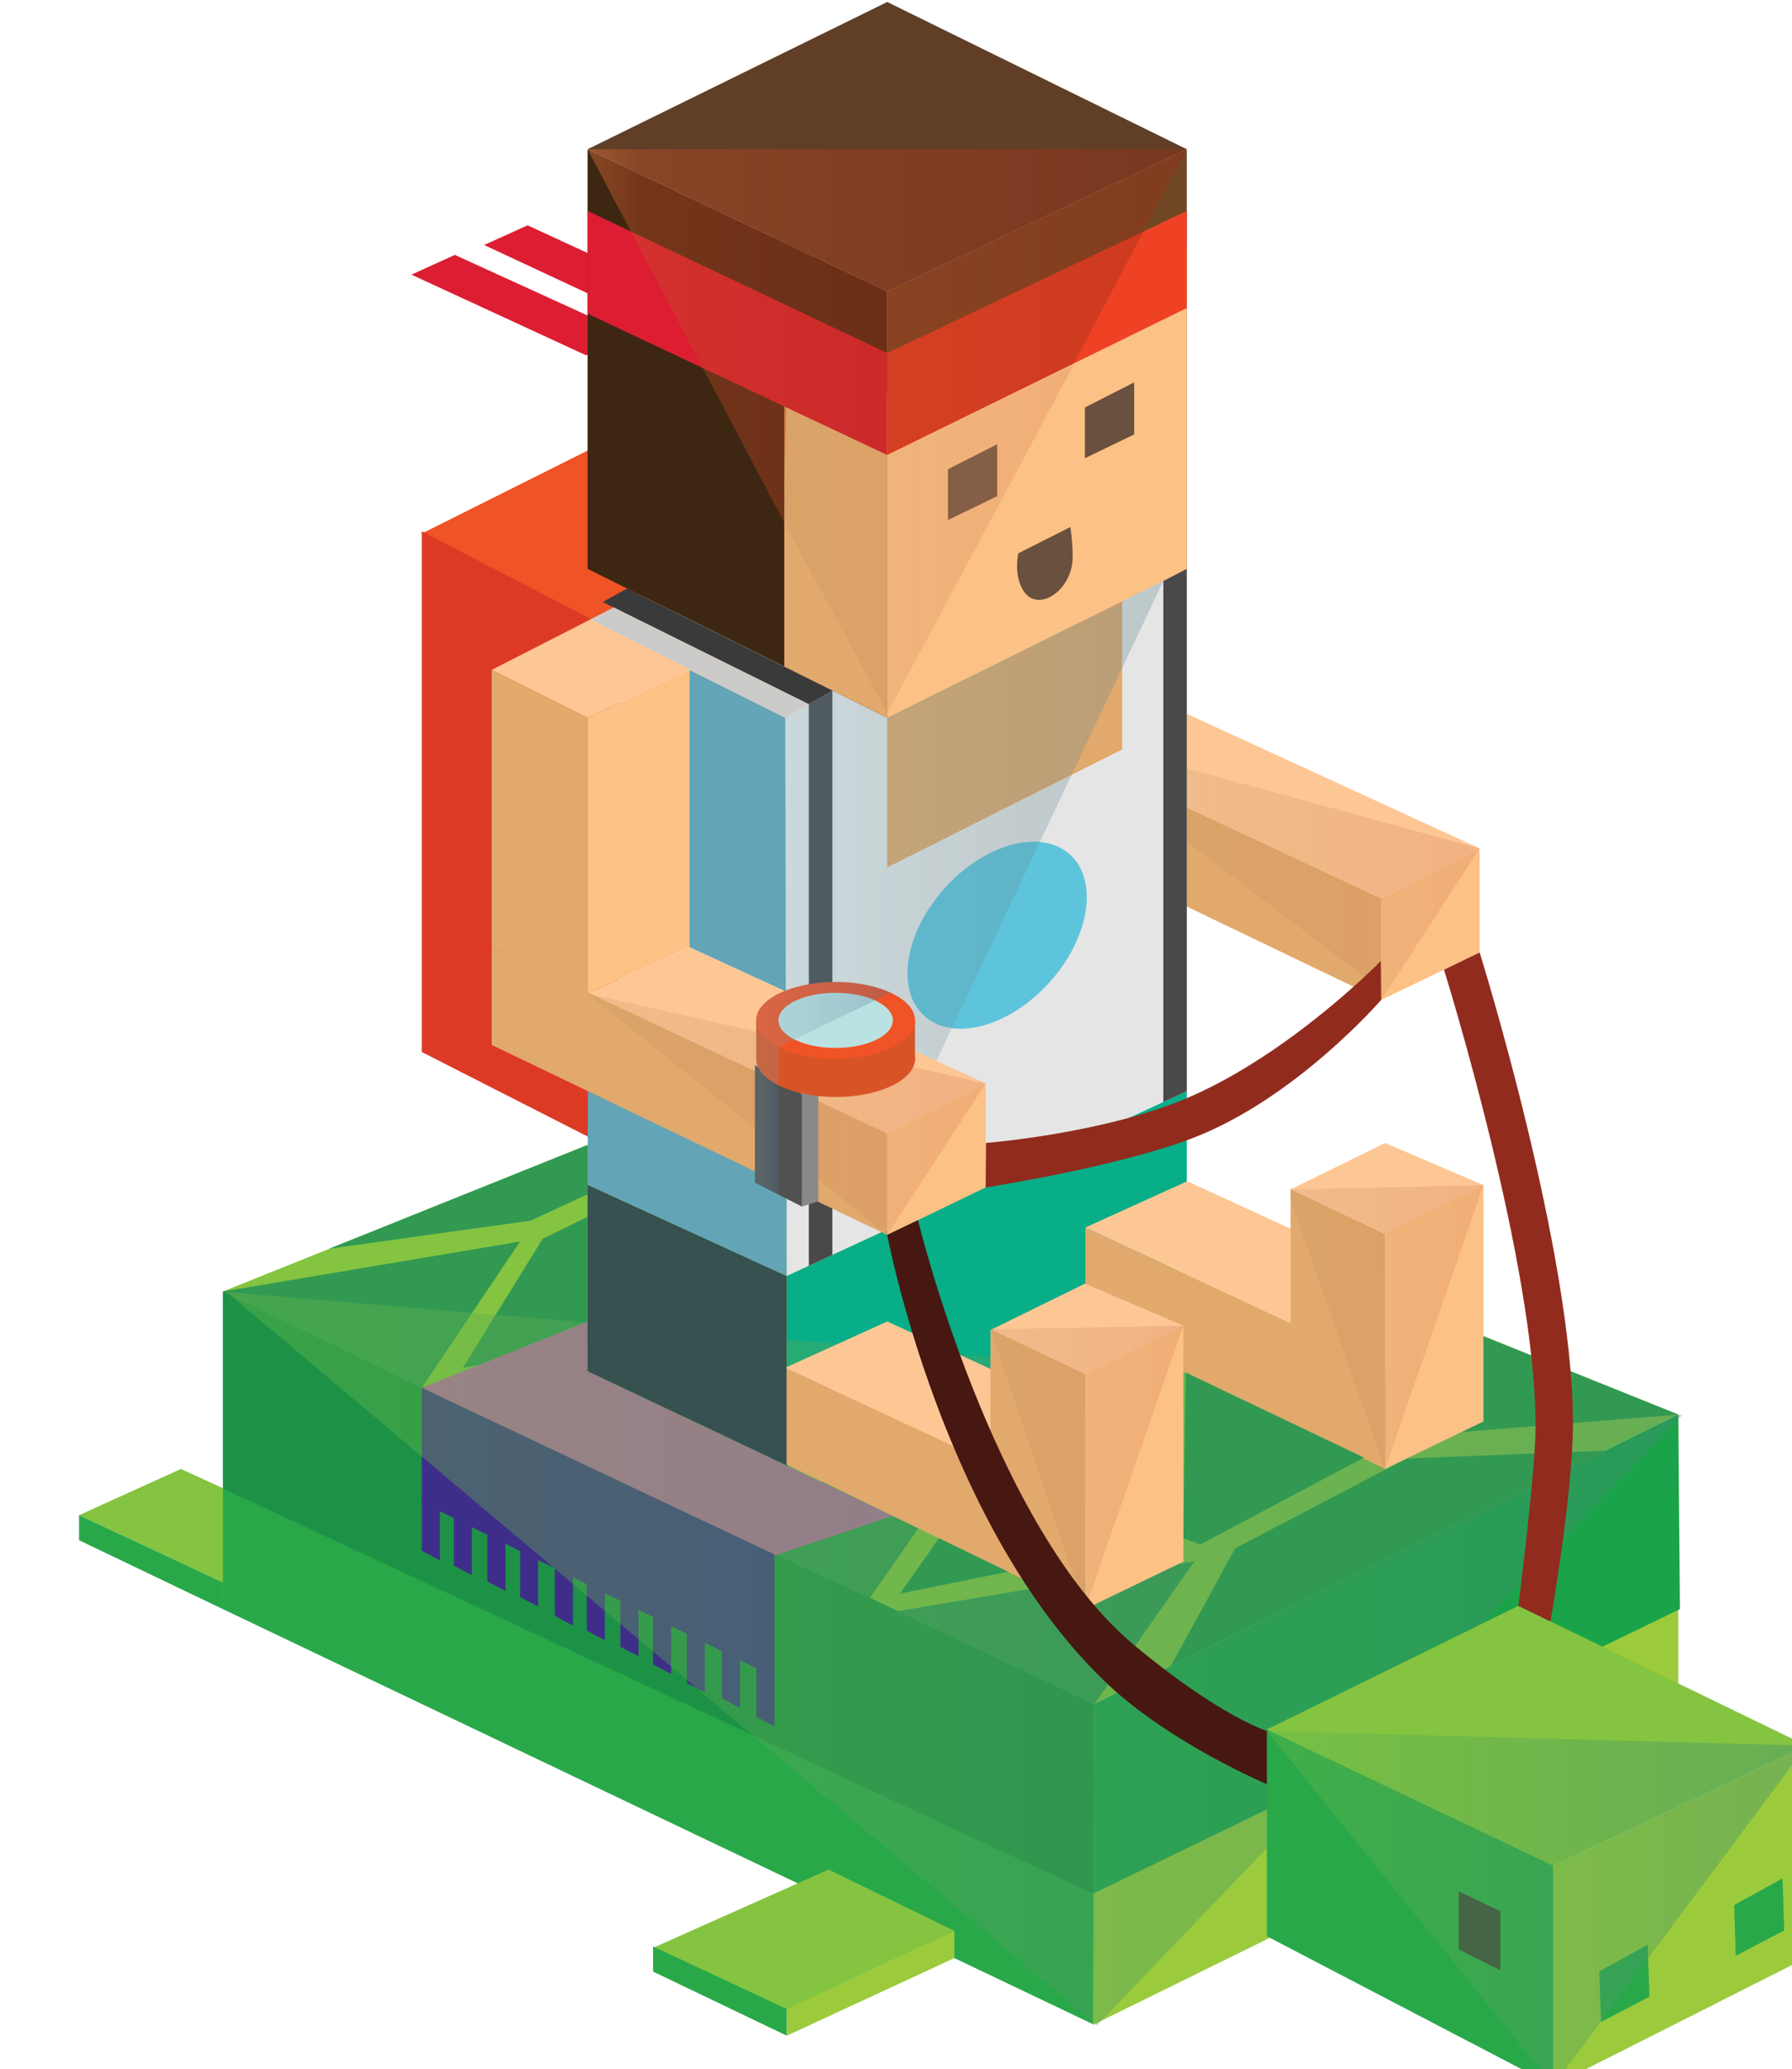 <svg xmlns="http://www.w3.org/2000/svg" version="1.1" id="svg760" width="150" height="173.185"><style id="style2">.st56{fill:#f05326}.st58{fill:#dd1e32}.st59{fill:#84c441}.st60{fill:#29a84a}.st61{fill:#9bcb3c}.st62{fill:#e1a96c}.st63{fill:#fdc795}.st64{fill:#fcc184}.st67{fill:#329952}.st72{fill:#63a5b7}.st75{fill:#3f2e89}.st79{fill:#3a3a3a}.st81{fill:#69503f}.st82{fill:#4a494a}.st92{fill:#d85427}.st95{fill:#912b1e}</style><g id="Layer_3" transform="matrix(.056 0 0 .056 -25.465 -23.847)"><path id="XMLID_295_" class="st56" d="M1365.8 1082.8l-280.6 140.4 294.3 150.1 152.2-71.7 143.4 71.7 70.3-40.8-288.7-143.5" fill="#f05326"/><path id="XMLID_294_" d="M1378.9 2147.7v-775.6l-293.7-152.2v778.2z" fill="#dd3a26"/><path id="XMLID_293_" class="st58" d="M1505.8 883.6l-262.5-121-64.9 29.4L1443 915.5z" fill="#dd1e32"/><path id="XMLID_292_" class="st58" d="M1393.6 925l-259-118.2-64.9 29.5 261.2 120.6z" fill="#dd1e32"/><path id="XMLID_291_" class="st59" d="M1167.9 2824.7l-442.7-203.5-152.3 69.1 447.9 209.2z" fill="#84c441"/><path id="XMLID_290_" class="st60" d="M2090.5 2972.5V3452L787.9 2830.7V2356z" fill="#29a84a"/><path id="XMLID_289_" class="st61" d="M2090.5 2972.5l872.8-432.6v481.5L2088.5 3452z" fill="#9bcb3c"/><path id="XMLID_288_" class="st59" d="M2090.5 2972.5L787.9 2356l859.9-345.5 1315.5 529.4z" fill="#84c441"/><path id="XMLID_287_" class="st62" d="M1928 1490.3v145.9l591.2 284.1v-151.7L1928 1490.3" fill="#e1a96c"/><path id="XMLID_286_" class="st63" d="M2666.4 1693.8l-442.8-203.5-152.3 69.1 447.9 209.2z" fill="#fdc795"/><path id="XMLID_285_" class="st64" d="M2519.2 1920.3l147.2-71v-155.5l-147.2 74.8z" fill="#fcc184"/><path id="XMLID_284_" d="M787.9 2356v294.5l1300.6 605.6 2-283.6z" fill="#1d9246"/><path id="XMLID_283_" d="M2088.5 3256.1l877.3-425.4-2.5-290.8-872.8 432.6z" fill="#1ba34a"/><path id="XMLID_282_" class="st67" d="M787.9 2356l297.3 144 146.9-218.7z" fill="#329952"/><path id="XMLID_281_" class="st67" d="M1550.9 2434.8l-444.2 74.8 296.8 137.7" fill="#329952"/><path id="XMLID_280_" class="st67" d="M1901.5 2604.2l-439.8 74.1 292.9 136.2" fill="#329952"/><path id="XMLID_279_" class="st67" d="M2240.3 2759.1l-444.2 74.7 294.4 138.7" fill="#329952"/><path id="XMLID_278_" class="st60" d="M787.9 2830.7l-215-103v-37.4l215 100.4z" fill="#29a84a"/><path id="XMLID_277_" d="M1628.6 1498.6l70.3-40.7 82 40.7 447.8-222.6v780.6L1630.5 2333l-1.9-834.4" fill="#e5e5e5"/><path id="XMLID_276_" d="M1780.9 861.4L1333 648.9V1276l447.9 222.6z" fill="#3e2712"/><path id="XMLID_275_" d="M1780.9 861.4l447.8-212.5V1276l-447.8 222.6z" fill="#704825"/><path id="XMLID_274_" d="M1333 648.9l447.9 212.5 447.8-212.5-447.8-220.1z" fill="#603f26"/><path id="XMLID_273_" class="st63" d="M1410.2 1314.4L1189.7 1427l143.3 71.6 152.3-71.6 143.3 71.6 70.3-40.7-288.7-143.5" fill="#fdc795"/><path id="XMLID_272_" class="st62" d="M1333 1910.7v-412.1l-143.3-71.6v414.6z" fill="#e1a96c"/><path id="XMLID_271_" class="st72" d="M1629.5 1907.9l-.9-409.3-143.3-71.6v414.6z" fill="#63a5b7"/><path id="XMLID_270_" class="st64" d="M1485.3 1427l-152.3 71.6v412.1l152.3-69.1V1427" fill="#fcc184"/><path id="XMLID_269_" class="st63" d="M1928 2045l-442.7-203.4-152.3 69.1 447.9 209.2z" fill="#fdc795"/><path id="XMLID_268_" class="st72" d="M1630.5 2333L1333 2196.7l.5-140.1 297 138.2V2333" fill="#63a5b7"/><path id="XMLID_267_" d="M1630.5 2333v282.8l598.2-282.8v-276.4L1630.5 2333" fill="#08ae87"/><path id="XMLID_266_" class="st62" d="M1627 941.3l153.9 72.3v485l-153.9-76.5z" fill="#e1a96c"/><path id="XMLID_265_" class="st58" d="M1780.9 953.5v152.3L1333 894.6V741.1l447.9 212.4" fill="#dd1e32"/><path id="XMLID_264_" class="st67" d="M1507.1 2557.8l-44.9 88 172.6-28.8z" fill="#329952"/><path id="XMLID_263_" class="st67" d="M946.8 2292.1l301.1-42 85.1-39.4V2137z" fill="#329952"/><path id="XMLID_262_" class="st67" d="M1333 2244.4l-67.1 32.8-119.4 192.9 186.5-30.8z" fill="#329952"/><path id="XMLID_261_" d="M1333 2400.8l-247.8 99.2 527.2 250.6 176.7-59.1L1333 2475z" fill="#bd65a8"/><path id="XMLID_260_" class="st75" d="M1085.2 2500l527.2 249v183.7l-527.2-261.8z" fill="#3f2e89"/><path id="XMLID_187_" class="st75" d="M1085.2 2666.4l27.1 14.1v77.3l-27.1-14.3z" fill="#3f2e89"/><path id="XMLID_191_" class="st75" d="M1133 2688.6l27.1 14v77.3l-27.1-14.3z" fill="#3f2e89"/><path id="XMLID_325_" class="st75" d="M1183.2 2712.4l27.1 14.1v77.2l-27.1-14.2z" fill="#3f2e89"/><path id="XMLID_323_" class="st75" d="M1232 2735.5l27.1 14.1v77.2l-27.1-14.2z" fill="#3f2e89"/><path id="XMLID_360_" class="st75" d="M1284 2763.9l27.1 14v77.3l-27.1-14.3z" fill="#3f2e89"/><path id="XMLID_336_" class="st75" d="M1331.8 2786l27 14.1v77.2l-27-14.3z" fill="#3f2e89"/><path id="XMLID_330_" class="st75" d="M1382 2809.8l27.1 14.1v77.3l-27.1-14.3z" fill="#3f2e89"/><path id="XMLID_326_" class="st75" d="M1430.8 2836.3l27.1 14.1v77.2l-27.1-14.3z" fill="#3f2e89"/><path id="XMLID_365_" class="st75" d="M1481.3 2863.9l27.1 14.1v77.2l-27.1-14.2z" fill="#3f2e89"/><path id="XMLID_363_" class="st75" d="M1533.7 2887l27.1 14.1v77.2l-27.1-14.2z" fill="#3f2e89"/><path id="XMLID_362_" class="st75" d="M1585.3 2914.6l27.1 14v77.3l-27.1-14.3z" fill="#3f2e89"/><linearGradient id="XMLID_396_" gradientUnits="userSpaceOnUse" x1="793.537" y1="2904.869" x2="2968.937" y2="2904.869"><stop offset="0" stop-color="#bd8e5c" stop-opacity=".2" id="stop309"/><stop offset=".005" stop-color="#65b847" stop-opacity=".393" id="stop311"/><stop offset="1" stop-color="#3d8c71" stop-opacity=".4" id="stop313"/></linearGradient><path id="XMLID_259_" d="M793.5 2356.9l2175.4 183.9-874.7 912.1z" fill="url(#XMLID_396_)"/><path id="XMLID_258_" class="st62" d="M1627 2467v145.9l449.5 217.8v-151.6" fill="#e1a96c"/><path id="XMLID_257_" class="st63" d="M2223.6 2604.2l-442.7-203.4-152.3 69.1 447.9 209.2z" fill="#fdc795"/><path id="XMLID_256_" class="st64" d="M2076.5 2830.7l147.1-71v-155.5l-147.1 74.9z" fill="#fcc184"/><path id="XMLID_255_" class="st62" d="M2077.1 2260.3v144.3l447.9 216.6v-151.6" fill="#e1a96c"/><path id="XMLID_254_" class="st63" d="M2672.1 2394.7l-442.7-203.5-152.3 69.1 447.9 209.3z" fill="#fdc795"/><path id="XMLID_252_" class="st59" d="M1881.2 3311.5l-252 119.5-198.3-94.1 262.3-117z" fill="#84c441"/><path id="XMLID_251_" class="st60" d="M1630.8 3468.2l-199.9-95.8v-37.5l200 93.5z" fill="#29a84a"/><path id="XMLID_250_" class="st61" d="M1630.9 3428.4l250.3-116.9v40.7l-250.4 116z" fill="#9bcb3c"/><path id="XMLID_249_" class="st60" d="M2348.4 3010.6v309l428 223.3v-331.1z" fill="#29a84a"/><path id="XMLID_248_" class="st59" d="M2348.4 3010.6l375.9-184.8 430.8 209-378.7 179.5z" fill="#84c441"/><path id="XMLID_247_" class="st61" d="M2776.4 3542.9v-328.6l378.7-179.5v316.8z" fill="#9bcb3c"/><path id="XMLID_246_" d="M1979.7 1332.6l73.6-35.5v-77.8l-73.6 37.5z" fill="#3d3d3d"/><path id="XMLID_245_" class="st79" d="M2697.4 3282.1l-62.1-29.5v86.9l62.1 30.9z" fill="#3a3a3a"/><path id="XMLID_244_" class="st60" d="M2847.8 3447.8l72.4-37.9-2.6-77.7-72.3 39.8z" fill="#29a84a"/><path id="XMLID_243_" class="st60" d="M3049.3 3348.8l72.4-38-2.6-77.7-72.3 39.9z" fill="#29a84a"/><path id="XMLID_242_" class="st62" d="M1780.9 1333.7l351.2-171v383.2l-351.2 176.3z" fill="#e1a96c"/><path id="XMLID_241_" class="st64" d="M1780.9 1013.6L2228.7 794v482.7l-447.8 221.9z" fill="#fcc184"/><path id="XMLID_240_" d="M1780.9 953.5v152.3l447.8-219.6V741.1l-447.8 212.4" fill="#ef4225"/><path id="XMLID_239_" class="st81" d="M1871.7 1203l73.6-35.6v-77.7l-73.6 37.4z" fill="#69503f"/><path id="XMLID_238_" class="st81" d="M2076.4 1110.6l73.6-35.5v-77.8l-73.6 37.5z" fill="#69503f"/><path id="XMLID_237_" class="st82" d="M1698.9 1478.3v-20.4l-35.2 20.4v445.3l35.2 16.1z" fill="#4a494a"/><path id="XMLID_236_" class="st79" d="M1663.7 1478.3l-308.2-152.8 36.7-20.1 306.7 152.5z" fill="#3a3a3a"/><path id="XMLID_235_" class="st82" d="M2228.7 1309.1V1276l-35.1 18.1v778.7l35.1-16.2z" fill="#4a494a"/><path id="XMLID_234_" class="st81" d="M1983.3 1306.8c19.4 34.2 65.5 7.5 73.6-35.5 3.7-19.9-2.3-57.8-2.3-57.8l-77.7 39.3c-.1.1-7.1 30.4 6.4 54z" fill="#69503f"/><linearGradient id="XMLID_397_" gradientUnits="userSpaceOnUse" x1="2228.74" y1="1747.259" x2="2666.38" y2="1747.259"><stop offset="0" stop-color="#bd8e5c" stop-opacity=".2" id="stop341"/><stop offset="1" stop-color="#d88158" stop-opacity=".3" id="stop343"/></linearGradient><path id="XMLID_233_" d="M2519.2 1920.3l147.2-226.5-437.7-119.6v109.6l290.5 220.9z" fill="url(#XMLID_397_)"/><path id="XMLID_232_" d="M1372.2 1333.8l291.5 144.5-35.1 20.3-291-147.2-147.9 75.6" fill="#cccbca"/><path id="XMLID_231_" class="st64" d="M1780.9 2271.5l147.1-71V2045l-147.1 74.9z" fill="#fcc184"/><path id="XMLID_230_" class="st82" d="M1698.9 2204.8v-5l-35.2 5v112.8l35.2-16.2z" fill="#4a494a"/><path id="XMLID_229_" class="st62" d="M2525 2269.2l-141.2-67v201.4l141.2 66.5z" fill="#e1a96c"/><path id="XMLID_228_" class="st63" d="M2383.8 2203.4l141.2 67 147.1-73.4-147.1-63z" fill="#fdc795"/><path id="XMLID_227_" class="st64" d="M2076.5 2479.4l147.1-72.2v197.7l-147.1 75.4z" fill="#fcc184"/><path id="XMLID_226_" class="st63" d="M1935.2 2413.6l141.3 67 147.1-73.4-147.1-63z" fill="#fdc795"/><path id="XMLID_225_" class="st62" d="M2076.5 2479.4l-141.3-67v201.4l141.3 66.5z" fill="#e1a96c"/><path id="XMLID_224_" class="st62" d="M1189.7 1841.6v145.9l591.2 284v-151.6l-591.2-278.3" fill="#e1a96c"/><linearGradient id="XMLID_398_" gradientUnits="userSpaceOnUse" x1="1935.249" y1="2618.975" x2="2223.622" y2="2618.975"><stop offset="0" stop-color="#bd8e5c" stop-opacity=".2" id="stop356"/><stop offset="1" stop-color="#d88158" stop-opacity=".3" id="stop358"/></linearGradient><path id="XMLID_223_" d="M1935.2 2412.4l288.4-5.2-147.1 423.5z" fill="url(#XMLID_398_)"/><linearGradient id="XMLID_399_" gradientUnits="userSpaceOnUse" x1="1332.987" y1="2091.109" x2="1928.023" y2="2091.109"><stop offset="0" stop-color="#bd8e5c" stop-opacity=".2" id="stop362"/><stop offset="1" stop-color="#d88158" stop-opacity=".3" id="stop364"/></linearGradient><path id="XMLID_222_" d="M1333 1910.7l447.9 360.8L1928 2045z" fill="url(#XMLID_399_)"/><path id="XMLID_221_" d="M1583.2 2017.7l70.3 43.6v167.8l-70.3-35.7z" fill="#515251"/><path id="XMLID_220_" d="M1677.8 2221.3l-24.3 7.8v-167.8l24.3-8.5z" fill="#898989"/><path id="XMLID_219_" class="st67" d="M2301 2739.8l256-134.1 297.4-11.8-649.6 321.9z" fill="#329952"/><path id="XMLID_218_" class="st67" d="M1858.3 2724.7l-58.3 82.9 161.6-32.8z" fill="#329952"/><path id="XMLID_217_" class="st67" d="M2248.7 2734.2l244.9-130-266.3-127-3.7 247.5z" fill="#329952"/><path id="XMLID_216_" class="st67" d="M2963.3 2539.9l-382.2 30.8 91-147.9z" fill="#329952"/><path id="XMLID_215_" class="st64" d="M2525 2621.2l147.1-71v-155.5l-147.1 74.9z" fill="#fcc184"/><path id="XMLID_214_" class="st64" d="M2525 2269.2l147.1-72.2v197.7l-147.1 75.4z" fill="#fcc184"/><linearGradient id="XMLID_400_" gradientUnits="userSpaceOnUse" x1="2383.765" y1="2409.104" x2="2672.138" y2="2409.104"><stop offset="0" stop-color="#bd8e5c" stop-opacity=".2" id="stop376"/><stop offset="1" stop-color="#d88158" stop-opacity=".3" id="stop378"/></linearGradient><path id="XMLID_213_" d="M2383.8 2203.4l288.3-6.4-147.1 424.2-141.2-401.7z" fill="url(#XMLID_400_)"/><linearGradient id="XMLID_401_" gradientUnits="userSpaceOnUse" x1="2348.387" y1="3277.867" x2="3155.08" y2="3277.867"><stop offset="0" stop-color="#bd8e5c" stop-opacity=".2" id="stop382"/><stop offset=".005" stop-color="#65b847" stop-opacity=".393" id="stop384"/><stop offset="1" stop-color="#3d8c71" stop-opacity=".4" id="stop386"/></linearGradient><path id="XMLID_212_" d="M2348.4 3012.8l806.7 22-378.7 508.1z" fill="url(#XMLID_401_)"/><linearGradient id="XMLID_402_" gradientUnits="userSpaceOnUse" x1="1583.246" y1="2036.94" x2="1679.729" y2="2036.94"><stop offset="0" stop-color="#81b0bb" stop-opacity=".2" id="stop390"/><stop offset="1" stop-color="#4a6d92" stop-opacity=".3" id="stop392"/></linearGradient><path id="XMLID_211_" d="M1583.2 2017.7l70.3 43.6 26.2-8.5-86.6-40.2-8.3 4.7-.6.4" fill="url(#XMLID_402_)"/><path id="XMLID_210_" class="st92" d="M1822.5 1950.8l-.1 59.7-133.8 27.9L1585 2008v-57.2z" fill="#d85427"/><ellipse id="XMLID_209_" class="st92" cx="1703.8" cy="2008" rx="118.8" ry="57.3" fill="#d85427"/><path id="XMLID_208_" d="M1630.5 2333L1333 2196.7V2475l297.5 140.8V2333" fill="#36514f"/><linearGradient id="XMLID_403_" gradientUnits="userSpaceOnUse" x1="1583.246" y1="2113.871" x2="1618.388" y2="2113.871"><stop offset="0" stop-color="#81b0bb" stop-opacity=".2" id="stop399"/><stop offset="1" stop-color="#4a6d92" stop-opacity=".3" id="stop401"/></linearGradient><path id="XMLID_207_" d="M1618.4 2047.8l-.1 163.4-35-17.8v-175.7l2.9-1.1s2.8 8.5 11.5 17.3c8.1 8.2 20.7 13.2 20.7 13.2" fill="url(#XMLID_403_)"/><path id="XMLID_206_" class="st95" d="M1928.5 2134l-.5 66.5s193.9-29.8 308.2-73.3c155.2-59 283-207 283-207l-.5-58.2s-133.2 136.9-285.6 203.2c-125.4 54.7-304.6 68.8-304.6 68.8z" fill="#912b1e"/><path id="XMLID_205_" d="M1826.9 2249.3s110.7 458.5 323.2 635.3c128.1 106.7 198.3 128.1 198.3 128.1v79.7s-143.6-60.7-238.1-149.8c-247.4-233.3-329.4-671.2-329.4-671.2z" fill="#471811"/><path id="XMLID_204_" class="st95" d="M2666.4 1849.3s139.5 446.8 139.5 703.3c0 106.2-33.7 296.5-33.7 296.5l-47.9-23.2s25.3-198.8 25.7-265.4c1.7-242.5-136.9-685.4-136.9-685.4z" fill="#912b1e"/><ellipse id="XMLID_203_" transform="rotate(132.049 1945.235 1823.53)" cx="1945.3" cy="1823.6" rx="162.5" ry="105.3" fill="#5ec4db"/><linearGradient id="XMLID_404_" gradientUnits="userSpaceOnUse" x1="1332.987" y1="925.945" x2="2228.74" y2="925.945"><stop offset="0" stop-color="#fff33b" stop-opacity=".2" id="stop409"/><stop offset="0" stop-color="#ffdc3f" stop-opacity=".217" id="stop411"/><stop offset="0" stop-color="#febe41" stop-opacity=".246" id="stop413"/><stop offset="0" stop-color="#faa441" stop-opacity=".276" id="stop415"/><stop offset="0" stop-color="#f79140" stop-opacity=".305" id="stop417"/><stop offset="0" stop-color="#f5843f" stop-opacity=".336" id="stop419"/><stop offset="0" stop-color="#f47c3f" stop-opacity=".367" id="stop421"/><stop offset="0" stop-color="#f47a3f" stop-opacity=".4" id="stop423"/><stop offset=".091" stop-color="#c34d25" stop-opacity=".4" id="stop425"/><stop offset=".461" stop-color="#b03d1f" stop-opacity=".4" id="stop427"/><stop offset="1" stop-color="#9b2b16" stop-opacity=".4" id="stop429"/></linearGradient><path id="XMLID_202_" d="M1333 648.9h895.7l-168.6 320-279.2 136.9-150.4-70.9-5.5 168-292-554" fill="url(#XMLID_404_)"/><linearGradient id="XMLID_405_" gradientUnits="userSpaceOnUse" x1="1628.586" y1="1652.669" x2="2193.591" y2="1652.669"><stop offset="0" stop-color="#63a5b7" stop-opacity=".2" id="stop433"/><stop offset=".038" stop-color="#63a1b2" stop-opacity=".204" id="stop435"/><stop offset=".241" stop-color="#6596a4" stop-opacity=".227" id="stop437"/><stop offset=".449" stop-color="#658e9a" stop-opacity=".251" id="stop439"/><stop offset=".663" stop-color="#648994" stop-opacity=".274" id="stop441"/><stop offset=".891" stop-color="#638792" stop-opacity=".3" id="stop443"/></linearGradient><path id="XMLID_201_" d="M1698.9 1457.9l-70.3 40.7.9 409.3 193 42.9v45.8l31.9 14.6 339.2-717.1-412.7 204.5z" fill="url(#XMLID_405_)"/><linearGradient id="XMLID_406_" gradientUnits="userSpaceOnUse" x1="1625.297" y1="1230.519" x2="2060.408" y2="1230.519"><stop offset="0" stop-color="#bd8e5c" stop-opacity=".2" id="stop447"/><stop offset="1" stop-color="#d88158" stop-opacity=".3" id="stop449"/></linearGradient><path id="XMLID_200_" d="M1629.8 1035.4l151.4 71.3 279.2-136.9-279.2 521.5-155.9-287.4z" fill="url(#XMLID_406_)"/><path id="XMLID_199_" class="st56" d="M1822.5 1950.8c0 13-9 25-24.2 34.7-21.7 13.7-56 22.6-94.5 22.6-65.6 0-118.8-25.6-118.8-57.3 0-31.6 53.2-57.3 118.8-57.3s118.7 25.6 118.7 57.3z" fill="#f05326"/><ellipse id="XMLID_198_" cx="1703.8" cy="1950.8" rx="85.5" ry="41.2" fill="#bae2e2"/><linearGradient id="XMLID_407_" gradientUnits="userSpaceOnUse" x1="1585.031" y1="1969.961" x2="1786.152" y2="1969.961"><stop offset="0" stop-color="#81b0bb" stop-opacity=".2" id="stop455"/><stop offset="1" stop-color="#4a6d92" stop-opacity=".3" id="stop457"/></linearGradient><path id="XMLID_197_" d="M1618.4 2047v-56.4l167.8-81s-68.7-35.2-157.6-3.1c-43.6 15.7-43.6 44.3-43.6 44.3v57.3s0 11.3 10.4 23.5c7.5 8.6 23 15.4 23 15.4z" fill="url(#XMLID_407_)"/><path id="XMLID_344_" d="M457.9 3196l148 74" fill="#d3eaed"/></g></svg>